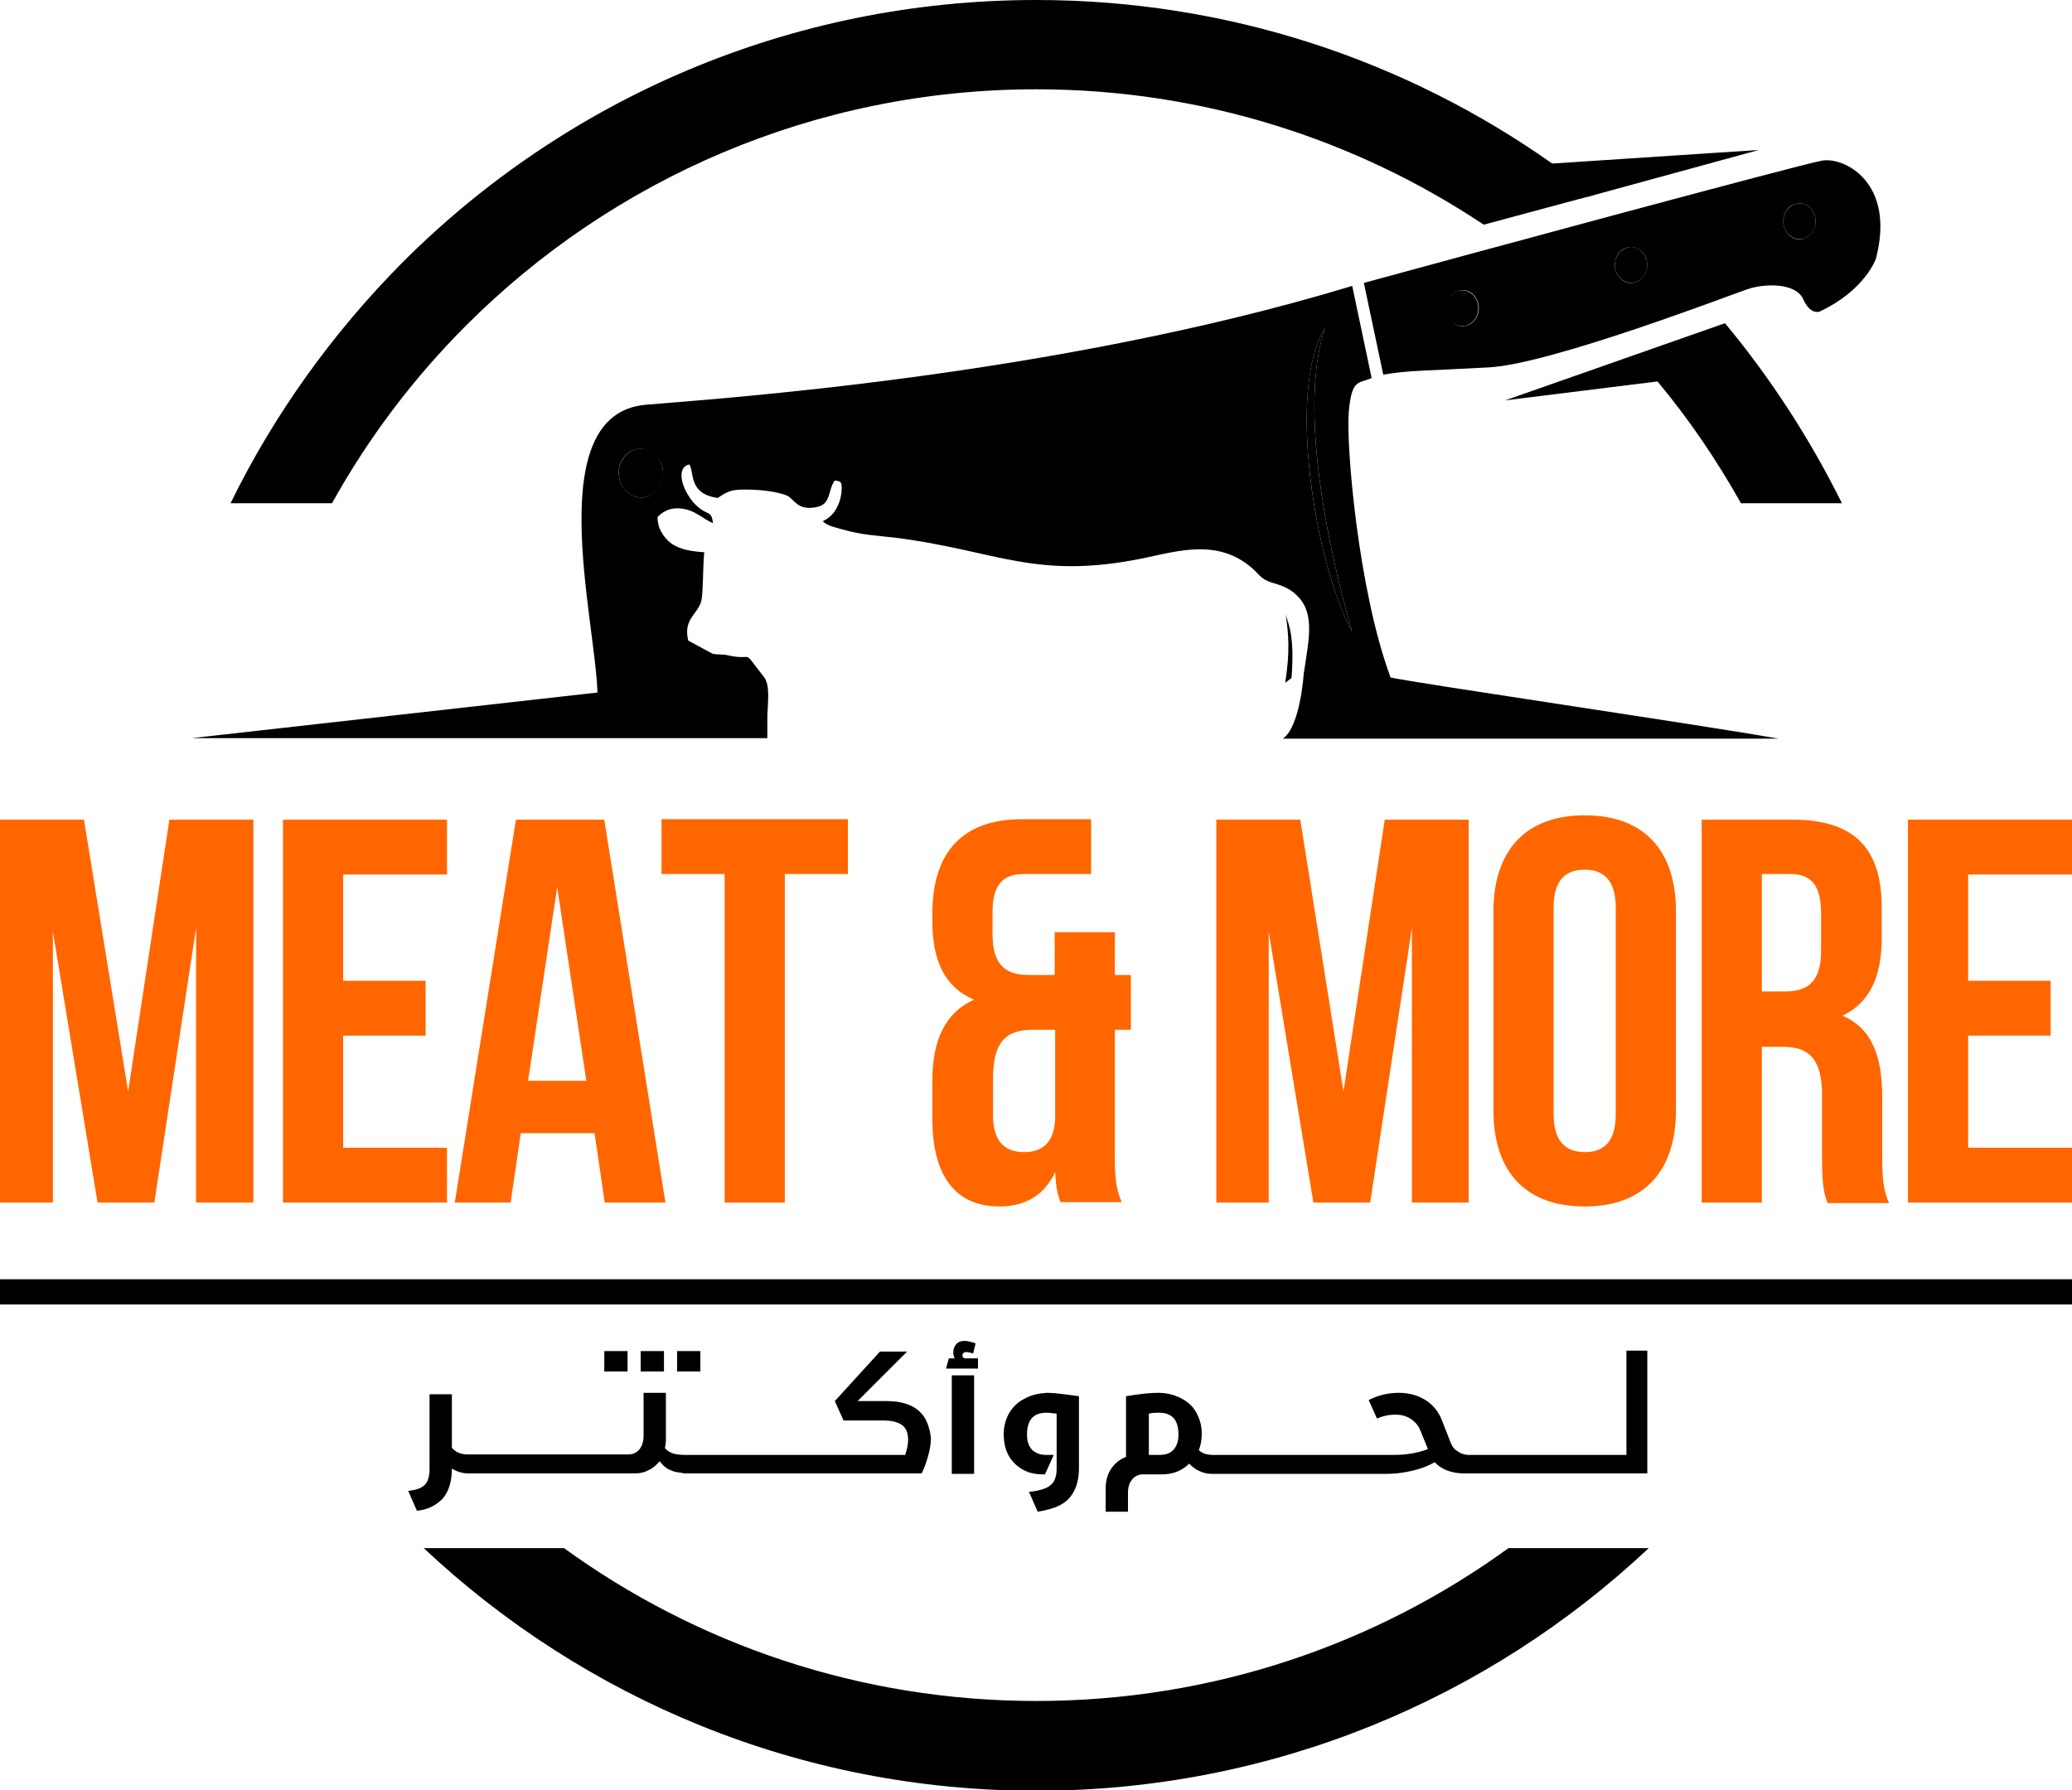 <?xml version="1.0" encoding="utf-8"?>
<!-- Generator: Adobe Illustrator 28.0.0, SVG Export Plug-In . SVG Version: 6.00 Build 0)  -->
<svg version="1.1" id="Layer_1" xmlns="http://www.w3.org/2000/svg" xmlns:xlink="http://www.w3.org/1999/xlink" x="0px" y="0px"
	 viewBox="0 0 426.9 368.9" style="enable-background:new 0 0 426.9 368.9;" xml:space="preserve">
<style type="text/css">
	.st0{fill-rule:evenodd;clip-rule:evenodd;}
	.st1{fill:#FF6600;}
</style>
<g>
	<path d="M213.5,0c39.6,0,76.3,12.5,106.3,33.7l42.6-2.8l-34,9.3l0.1,0l-3.5,0.9c-6.4,1.7-12.9,3.5-19.3,5.2
		c-26.4-17.6-58.1-27.9-92.2-27.9c-45.8,0-87.4,18.6-117.4,48.6c-10.9,10.9-20.2,23.2-27.7,36.7H47.5C56.5,85.3,68.6,68.5,83,54
		C116.4,20.6,162.5,0,213.5,0L213.5,0z M355.4,66.6l-45.3,15.9l31.4-3.9c6.5,7.8,12.2,16.2,17.2,25.1h20.8
		C372.9,90.4,364.8,77.9,355.4,66.6L355.4,66.6z M339.7,319c-33,31-77.4,50-126.2,50c-48.8,0-93.2-19-126.2-50h28.9
		c27.3,19.8,61,31.5,97.3,31.5c36.4,0,70-11.7,97.3-31.5H339.7L339.7,319z"/>
	<g>
		<path d="M335.3,51c-1.8,0.5-2.9,2.4-2.5,4.4c0.4,2,2.2,3.2,4,2.8c1.8-0.5,2.9-2.4,2.5-4.4C338.8,51.7,337.1,50.5,335.3,51z"/>
		<path d="M300.5,59.9c-1.8,0.5-2.9,2.4-2.5,4.4c0.4,2,2.2,3.2,4,2.8c1.8-0.5,2.9-2.4,2.5-4.4C304.1,60.7,302.3,59.5,300.5,59.9z"/>
		<path d="M131,92.6c-2.4,0.6-4,3.3-3.4,6c0.6,2.7,3,4.4,5.5,3.8c2.4-0.6,4-3.3,3.4-6C135.9,93.6,133.5,91.9,131,92.6z"/>
		<path d="M273,67.6c-8,12.5-1.9,49.2,5.6,62.6C278.6,130.1,265.8,88.7,273,67.6z"/>
		<path d="M370,42c-1.8,0.5-2.9,2.4-2.5,4.4c0.4,2,2.2,3.2,4,2.8c1.8-0.5,2.9-2.4,2.5-4.4C373.6,42.8,371.8,41.5,370,42z"/>
		<path d="M266.1,139.7c0.7-9.3-0.8-11.3-1.2-13.1c0.6,4.2,0.9,7.6-0.1,14.1L266.1,139.7z"/>
		<path d="M277.9,84.8c0.6-6.8,2-5.7,4.7-6.9l-4-19l-0.3,0.1c-61.7,18.7-131.6,23.2-145.2,24.4c-21.6,1.8-10.5,43.8-10,59.3
			l-83.6,9.4h118.6v-4.7c0.1-2.9,0.6-6.2-0.7-7.9c-4.8-6.1-1.8-3.3-7.1-4.4c-1.7-0.4-2.1-0.1-3.5-0.4l-5-2.7c-1.1-4.5,2-5.4,2.7-8.2
			c0.4-1.8,0.3-7.3,0.6-10c-2.6-0.2-5-0.5-6.9-1.9c-1.5-1.2-2.8-3.1-2.7-5.4c1.4-1.4,3.2-2.2,6-1.5c2.2,0.6,3.5,2,5.4,2.8
			c-0.3-2.3-0.7-1.7-2.4-2.8c-3.3-2.2-5.9-8.5-2.5-9.3c1.1,1.4-0.3,6.1,5.9,6.9c2.3-1.6,3.2-1.8,6.6-1.7c2,0,5.7,0.4,7.6,1.2
			c1.6,0.7,2.2,3.4,6.5,2.3c2.6-0.7,2-3.5,3.4-5.4c1.3,0.2,1.5,0.3,1.4,2c0,0.7-0.3,2.1-0.6,2.8c-0.8,2-2,3-3.3,3.6
			c1,1,2.7,1.3,4.1,1.7c4.3,1.2,6.6,1.2,10.9,1.7c21.1,2.7,28.8,8.8,51.2,4.2c7.5-1.6,15.3-3.9,22.2,2c1.6,1.4,1.9,2.4,4.3,3.1
			c2.1,0.6,3.6,1.2,5,2.6c2.6,2.5,2.9,5.9,2.2,10.9c-0.2,1.5-0.5,3.3-0.8,5.3c0,0-0.7,10.9-4.3,13.3h102.1
			c-15.7-2.8-74.5-11.4-79.9-12.6C279.8,121.5,277.3,91.6,277.9,84.8z M133.1,102.4c-2.4,0.6-4.9-1.1-5.5-3.8
			c-0.6-2.7,0.9-5.4,3.4-6c2.4-0.6,4.9,1.1,5.5,3.8C137,99,135.5,101.7,133.1,102.4z M273,67.6c-7.2,21,5.6,62.5,5.6,62.6
			C271.1,116.8,265,80.2,273,67.6z"/>
		<path d="M375.4,33.1c-4.6,0.8-76.5,20.3-94.4,25.2l4,18.9c5-0.9,9.1-0.8,21.8-1.5c12.7-0.7,49.7-14.9,53.2-16.1
			c3.5-1.2,9.9-1.4,11.5,2c1.5,3.4,3.4,2.6,3.4,2.6c9.4-4.4,11.6-10.9,11.6-10.9C390.6,37.6,380,32.3,375.4,33.1z M302.1,67.1
			c-1.8,0.5-3.6-0.8-4-2.8c-0.4-2,0.7-4,2.5-4.4c1.8-0.5,3.6,0.8,4,2.8C305,64.7,303.8,66.7,302.1,67.1z M336.8,58.2
			c-1.8,0.5-3.6-0.8-4-2.8c-0.4-2,0.7-4,2.5-4.4c1.8-0.5,3.6,0.8,4,2.8C339.7,55.7,338.6,57.7,336.8,58.2z M371.5,49.2
			c-1.8,0.5-3.6-0.8-4-2.8c-0.4-2,0.7-4,2.5-4.4c1.8-0.5,3.6,0.8,4,2.8C374.4,46.7,373.3,48.7,371.5,49.2z"/>
	</g>
	<polygon class="st0" points="0,263.6 426.9,263.6 426.9,268.8 0,268.8 0,263.6 	"/>
</g>
<g>
	<path class="st1" d="M26.4,224.9l8.5-56h17.3v78.9H40.4v-56.6l-8.6,56.6H20.1l-9.2-55.8v55.8H0v-78.9h17.3L26.4,224.9z"/>
	<path class="st1" d="M70.7,202.1h17v11.3h-17v23.1h21.4v11.3H58.3v-78.9h33.8v11.3H70.7V202.1z"/>
	<path class="st1" d="M137.1,247.8h-12.5l-2.1-14.3h-15.2l-2.1,14.3H93.7l12.6-78.9h18.2L137.1,247.8z M108.8,222.7h12l-6-39.9
		L108.8,222.7z"/>
	<path class="st1" d="M136.4,168.8h38.3v11.3h-13v67.7h-12.4v-67.7h-13V168.8z"/>
	<path class="st1" d="M200.7,206c-5.9-2.5-8.6-7.8-8.6-16.2v-1.5c0-12.6,6.1-19.5,18.5-19.5h14.2v11.3h-14c-3.9,0-6.3,2-6.3,7.7v4.8
		c0,6.3,2.8,8.3,7.4,8.3h5.4v-8.8h12.4v8.8h3.3v11.3h-3.3v25.9c0,3.8,0.1,6.7,1.4,9.6h-12.6c-0.6-1.6-0.9-2.7-1.1-6.2
		c-2.1,4.6-6,7.1-11.5,7.1c-9.1,0-13.8-6.4-13.8-18v-8C192.1,214.6,194.6,208.7,200.7,206z M211,237.4c3.7,0,6.2-1.9,6.4-6.9v-18.3
		h-4.7c-5.6,0-8.1,2.7-8.1,10v7.3C204.5,235.2,207,237.4,211,237.4z"/>
	<path class="st1" d="M276.8,224.9l8.5-56h17.3v78.9h-11.7v-56.6l-8.6,56.6h-11.7l-9.2-55.8v55.8h-10.8v-78.9h17.3L276.8,224.9z"/>
	<path class="st1" d="M307.7,187.8c0-12.6,6.7-19.8,18.8-19.8c12.2,0,18.8,7.2,18.8,19.8v41c0,12.6-6.7,19.8-18.8,19.8
		c-12.2,0-18.8-7.2-18.8-19.8V187.8z M320.1,229.6c0,5.6,2.5,7.8,6.4,7.8c3.9,0,6.4-2.1,6.4-7.8V187c0-5.6-2.5-7.8-6.4-7.8
		c-3.9,0-6.4,2.1-6.4,7.8V229.6z"/>
	<path class="st1" d="M376.5,247.8c-0.7-2-1.1-3.3-1.1-9.7v-12.4c0-7.3-2.5-10-8.1-10H363v32.1h-12.4v-78.9h18.7
		c12.9,0,18.4,6,18.4,18.2v6.2c0,8.1-2.6,13.4-8.1,16c6.2,2.6,8.2,8.6,8.2,16.8v12.2c0,3.8,0.1,6.7,1.4,9.6H376.5z M363,180.1v24.2
		h4.8c4.6,0,7.4-2,7.4-8.3v-7.8c0-5.6-1.9-8.1-6.3-8.1H363z"/>
	<path class="st1" d="M405.5,202.1h17v11.3h-17v23.1h21.4v11.3h-33.8v-78.9h33.8v11.3h-21.4V202.1z"/>
</g>
<g>
	<rect x="132" y="278.4" width="4.8" height="4.2"/>
	<rect x="139.5" y="278.4" width="4.8" height="4.2"/>
	<path d="M189.3,290.7c-1.5-1.3-3.7-2-6.6-2h-6l10.2-10.2h-5.6l-9.3,10.2l1.8,4h8.2c1.7,0,2.9,0.3,3.8,0.9c0.9,0.6,1.3,1.7,1.3,3.1
		c0,0.8-0.2,1.9-0.6,3.1h-45c-1.3,0-2.2-0.1-2.8-0.3c-0.6-0.2-1.2-0.5-1.7-1.1c0.1-0.6,0.2-1.2,0.2-1.7v-9.7h-4.6v8.9
		c0,1.1-0.3,2.1-0.9,2.8c-0.6,0.7-1.4,1-2.3,1h-33c-1.5,0-2.6-0.5-3.3-1.4v-11h-4.6v15.5c0,1.1-0.2,1.9-0.5,2.5
		c-0.3,0.6-0.8,1-1.4,1.3c-0.6,0.3-1.5,0.5-2.5,0.6l1.8,4.1c2.1-0.2,3.8-1,5.2-2.4c1.3-1.4,2-3.5,2-6.3v0c1.1,0.7,2.3,1,3.3,1
		c0,0,0,0,0,0h34.4c1.1,0,2-0.2,2.9-0.7c0.9-0.4,1.6-1.1,2.2-1.8c0.7,0.9,1.5,1.6,2.4,1.9c0.6,0.3,1.4,0.4,2.3,0.5
		c0,0,0.1,0.1,0.2,0.1h49.1c0.5-1,0.9-2.1,1.3-3.5c0.4-1.4,0.6-2.7,0.6-3.8C191.5,293.9,190.8,292,189.3,290.7z"/>
	<rect x="196.1" y="283.4" width="4.6" height="20.3"/>
	<path d="M198.3,279.2c0-0.2,0.1-0.3,0.2-0.4c0.1-0.1,0.3-0.2,0.5-0.2c0.4,0,0.9,0.1,1.5,0.3l0.5-2.1c-0.9-0.3-1.7-0.5-2.2-0.5
		c-0.8,0-1.4,0.2-1.8,0.7c-0.4,0.5-0.6,1-0.6,1.7c0,0.4,0.1,0.8,0.3,1.2h-1.2l-0.6,2.1h6.6v-2.1h-2.8
		C198.4,279.8,198.3,279.5,198.3,279.2z"/>
	<path d="M211.1,288.2c-1.4,0.7-2.4,1.7-3.2,3c-0.7,1.3-1.1,2.7-1.1,4.3c0,1.7,0.3,3.1,1,4.4c0.7,1.3,1.7,2.2,2.9,2.9
		c1.2,0.7,2.6,1,4.1,1h0.5l1.8-4h-1.5c-1.3,0-2.3-0.4-3-1.1c-0.7-0.8-1-1.8-1-3.1c0-3,1.3-4.5,4-4.5c0.6,0,1.3,0.1,2.1,0.2v11.4
		c0,1.1-0.2,1.9-0.6,2.6c-0.4,0.6-1,1.1-1.8,1.4c-0.8,0.3-1.9,0.6-3.3,0.7l1.8,4.1c1.8-0.3,3.3-0.7,4.5-1.3c1.2-0.6,2.2-1.5,2.9-2.8
		c0.7-1.2,1.1-2.9,1.1-4.9v-14.8c-2.9-0.4-5.1-0.7-6.6-0.7C214.1,287.1,212.5,287.4,211.1,288.2z"/>
	<path d="M335.1,278.5v21.3h-32.5c-0.7,0-1.5-0.2-2.2-0.7c-0.7-0.4-1.2-1-1.5-1.8l-1.8-4.6c-0.7-1.8-1.8-3.2-3.4-4.2
		c-1.6-1-3.4-1.5-5.5-1.5c-2.2,0-4.3,0.5-6.2,1.5l1.7,3.8c1.1-0.5,2.4-0.8,3.8-0.8c1.3,0,2.3,0.3,3.2,0.9c0.9,0.6,1.6,1.4,2,2.5
		l1.5,3.7c-1.3,0.5-2.6,0.8-4,1c-1.3,0.2-2.8,0.2-4.5,0.2H250c0,0,0,0,0,0s0,0,0,0c-1.3,0-2.3-0.3-3-1c0.4-1,0.6-2.1,0.6-3.4
		c0-1.6-0.4-3-1.1-4.3c-0.7-1.3-1.8-2.3-3.2-3c-1.4-0.7-2.9-1.1-4.7-1.1c-1.5,0-3.7,0.2-6.6,0.7v12.5c-1.3,0.5-2.3,1.3-3.1,2.5
		c-0.8,1.2-1.1,2.6-1.1,4.1v4.7h4.6v-3.9c0-1.2,0.3-2.1,0.9-2.8c0.6-0.7,1.4-1,2.2-1h3.9c2.2,0,4.1-0.7,5.6-2.2
		c0.7,0.7,1.5,1.3,2.3,1.6c0.9,0.4,1.7,0.5,2.4,0.5c0,0,0,0,0,0s0,0,0,0h35.9c1.7,0,3.4-0.2,5.2-0.6c1.8-0.4,3.4-1,4.8-1.8
		c1.3,1.4,3.2,2.2,5.7,2.3c0,0,0.1,0,0.2,0h37.9v-25.3H335.1z M241.8,298.7c-0.7,0.8-1.7,1.1-3,1.1h-2.1v-8.5
		c0.7-0.2,1.4-0.2,2.1-0.2c2.7,0,4,1.5,4,4.5C242.8,296.9,242.5,297.9,241.8,298.7z"/>
	<rect x="124.5" y="278.4" width="4.8" height="4.2"/>
</g>
</svg>

